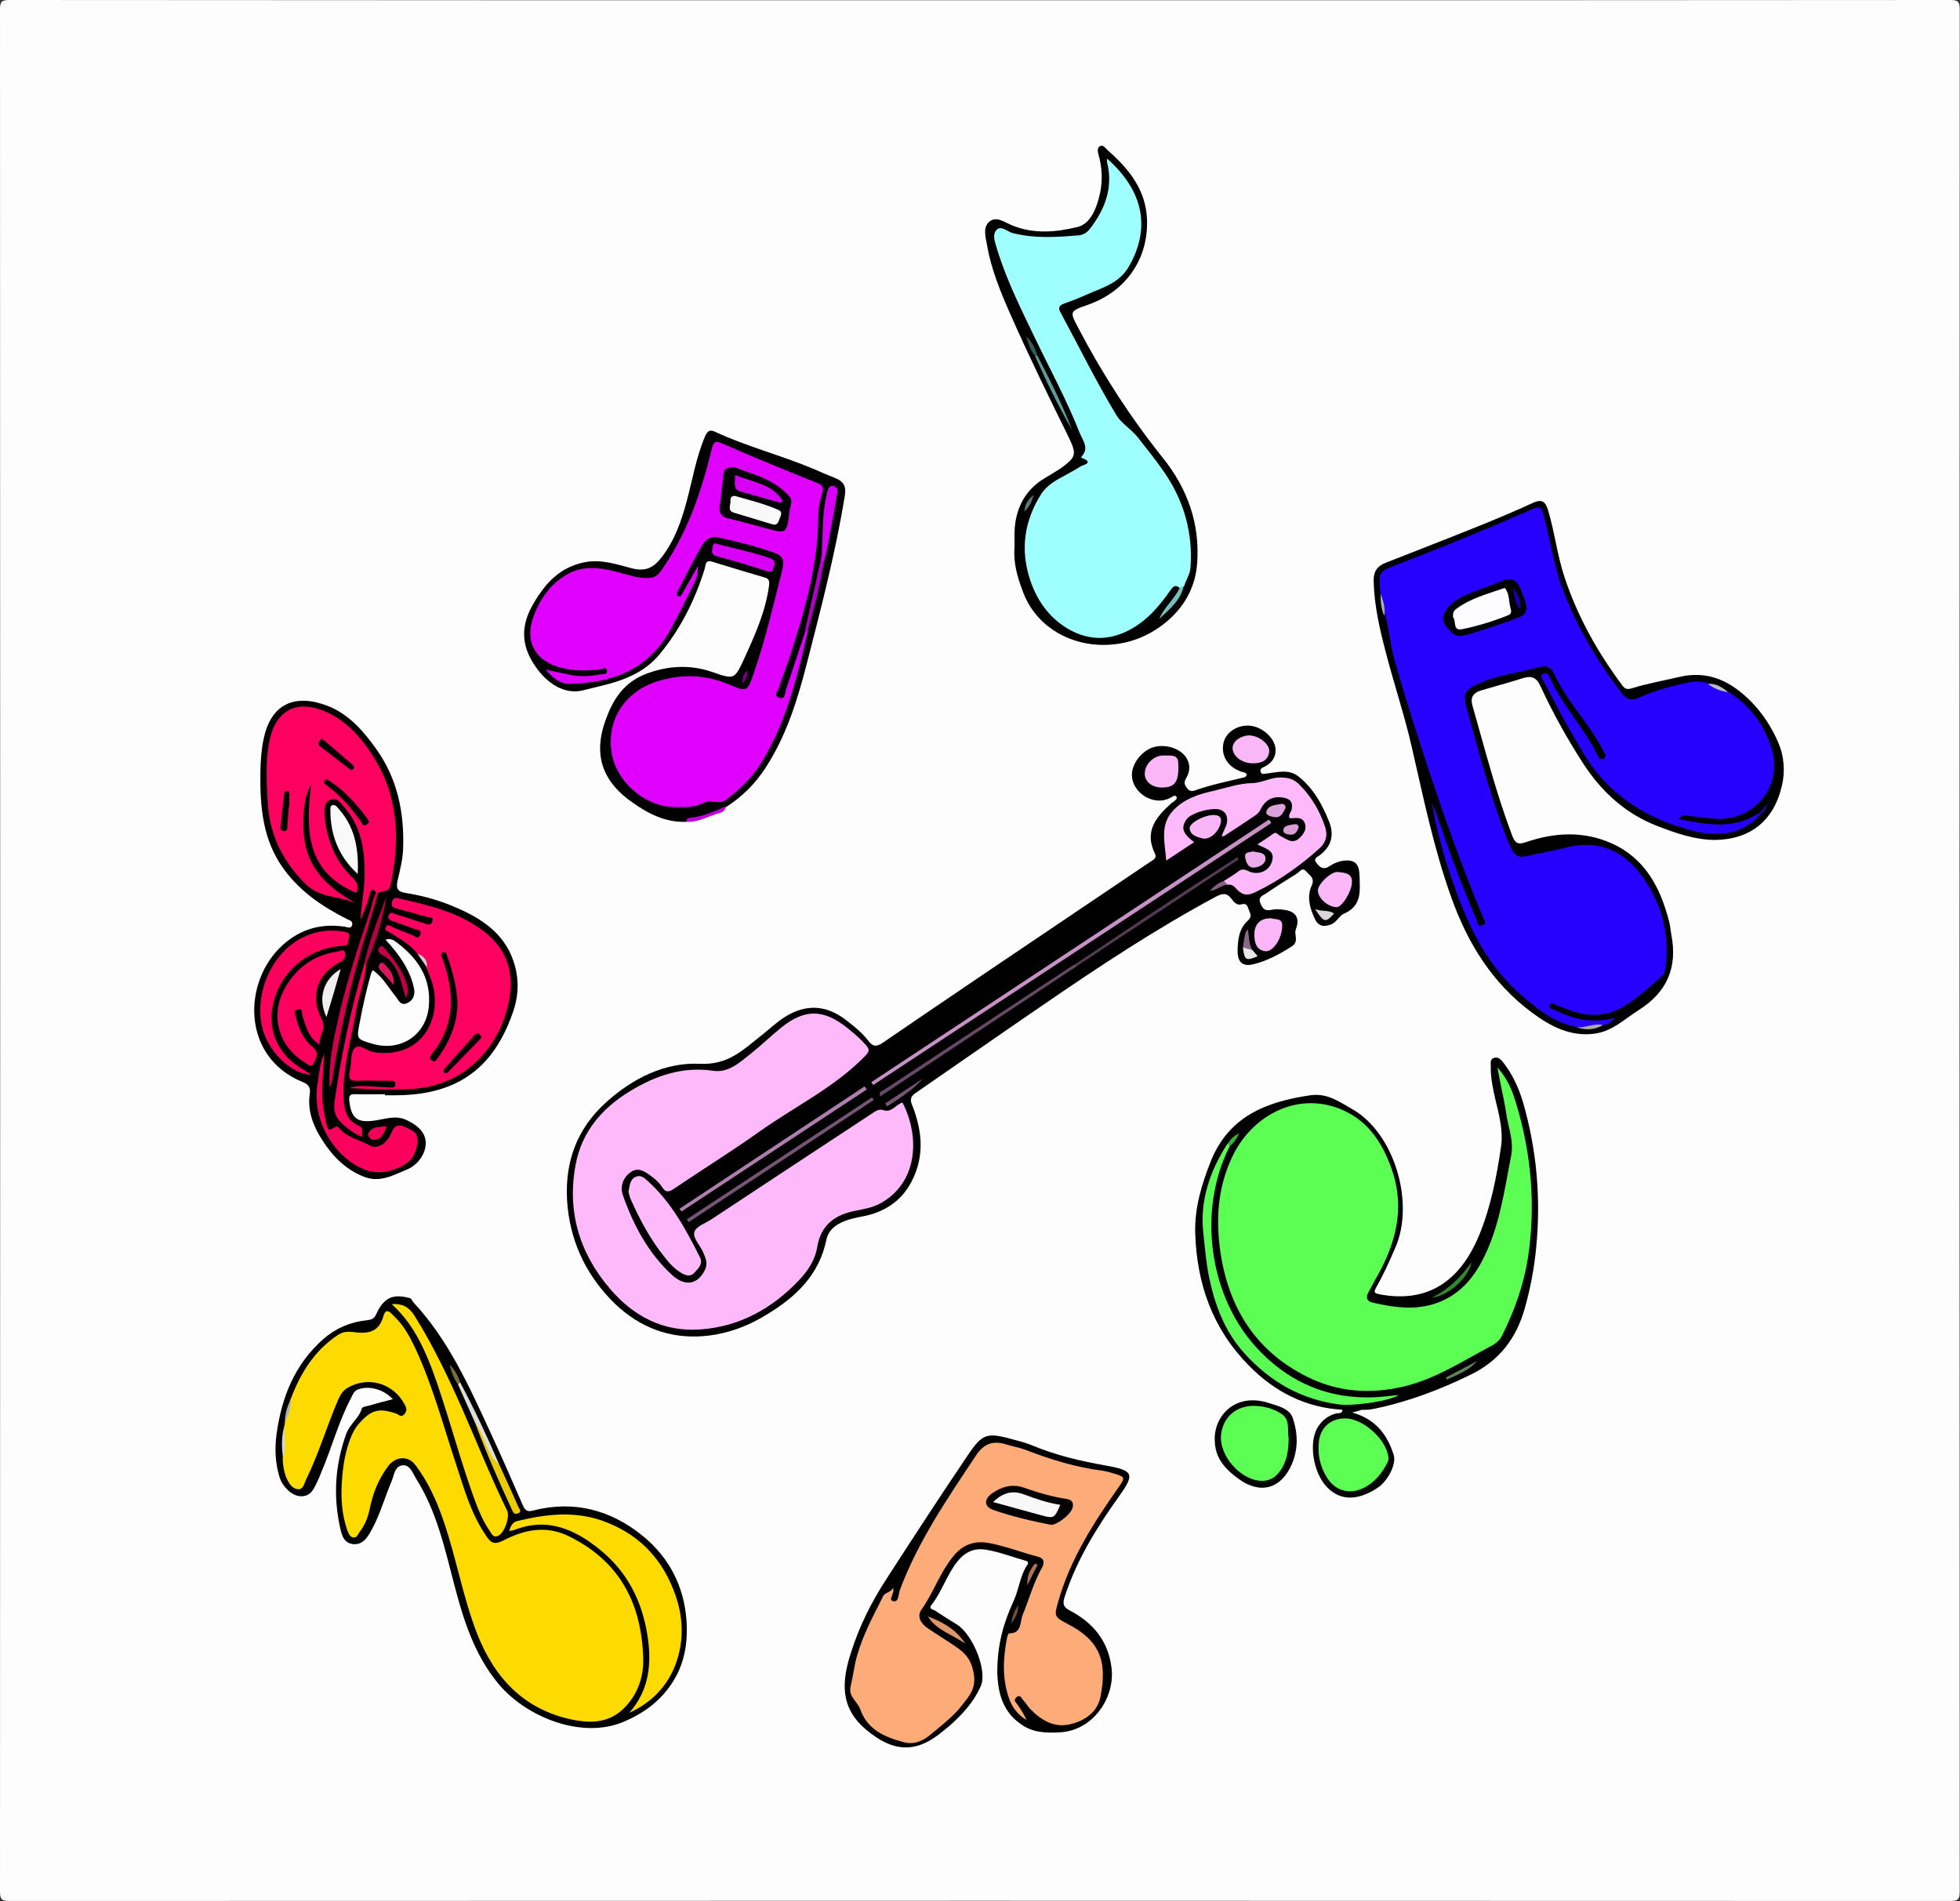 <?xml version="1.0" encoding="utf-8"?>
<!-- Generator: Adobe Illustrator 18.0.0, SVG Export Plug-In . SVG Version: 6.00 Build 0)  -->
<!DOCTYPE svg PUBLIC "-//W3C//DTD SVG 1.1//EN" "http://www.w3.org/Graphics/SVG/1.1/DTD/svg11.dtd">
<svg version="1.1" id="Layer_1" xmlns="http://www.w3.org/2000/svg" xmlns:xlink="http://www.w3.org/1999/xlink" x="0px" y="0px"
	 viewBox="0 0 703 682" enable-background="new 0 0 703 682" xml:space="preserve">
<rect x="0" y="0" width="703" height="682" fill="#333333" stroke="none"/>
<g>
	<path fill="#FDFDFD" d="M351.5,0.1c116,0,232,0,348-0.1c2.8,0,3.4,0.6,3.4,3.4c-0.1,225-0.1,450.1,0,675.1c0,2.8-0.6,3.4-3.4,3.4
		c-232-0.1-464.1-0.1-696.1,0c-2.8,0-3.4-0.6-3.4-3.4c0.1-225,0.1-450.1,0-675.1C0,0.6,0.6,0,3.4,0C119.5,0.1,235.5,0.1,351.5,0.1z"
		/>
	<path d="M487.7,316.9c0.2,4.4-0.4,8.6-5.6,10.8c-1.7,0.7-2.6,3-4.5,3.8c-2.5,1.1-4.6,0.9-5.9-1.7c-1.9-3.9-3.1-8.1-1.2-12.2
		c1.2-2.7-0.8-3.6-2-5c-1.4-1.7-2.4,0.2-3.4,0.8c-3.7,2.3-7.4,4.6-11,7.1c-1.2,0.8-3,1.2-2,3.6c0.8,2,1.7,2.7,3.8,2.3
		c1.3-0.3,2.7-0.3,4.1-0.1c4.6,0.4,6.4,2.8,4.8,7c-0.8,2,1.3,4.4-1.5,6.2c-4.4,2.8-8.8,5.2-13.8,6.4c-3.7,0.9-5.5-0.7-5.6-4.4
		c0-4.1,0.4-8.3,3.7-11.3c1.4-1.3,1-2.3,0.4-3.6c-0.5-1.2-0.6-2.8-2.7-2.2c-1.7,0.5-2.8-0.9-3.7-2.1c-1.7-2.2-3.2-1.8-5.4-0.7
		c-21.6,11.6-42,25.1-62.1,38.9c-15.2,10.4-30.4,21-45.6,31.5c-1.9,1.3-2.2,2.4-1.3,4.5c3.2,8.2,4.4,16.6,0.8,25.1
		c-3.2,7.7-8.9,12.4-17,14.4c-2.2,0.5-4.4,0.8-6.6,1.5c-3.7,1.2-7.1,3.1-8,7.2c-2.6,12.7-11,20.6-21.5,26.9
		c-7.6,4.7-15.9,7.5-24.7,7.8c-12.2,0.4-22.6-4.4-31.1-13.2c-9.5-9.9-14.8-21.8-15.7-35.5c-0.8-13.8,3.4-25.7,13.9-35.2
		c9.6-8.7,21.2-14.5,33.7-13.9c10.2,0.5,15.5-5,22-10.1c2.8-2.2,5.5-4.8,8.5-6.7c7.5-4.7,14.7-4.4,21.8,1c3,2.3,5.9,4.6,8.2,7.6
		c1.6,2.1,2.9,2.2,5.2,0.6c24.1-16.5,48.3-32.8,72.5-49.1c7.8-5.2,15.5-10.5,23.3-15.7c1.2-0.8,2.6-1.4,1.7-3.1
		c-3.9-8,0.6-13.2,6.1-18.1c0.4-0.3,0.9-0.5,1.2-0.9c0.3-0.3,0.8-0.7,0.5-1.2c-0.4-0.7-0.9-0.5-1.5-0.1c-2.5,1.5-5.2,1.8-7.9,0.8
		c-4-1.4-6.8-5.2-6.6-9c0.2-4.2,4-8.7,8.2-9.7c4.4-1,9.2,0.7,11.3,3.9c1.6,2.5,1.3,5.1-0.1,7.4c-0.9,1.5-0.5,2.4,0.4,3.6
		c0.9,1.1,1.8,1.1,2.9,0.7c5.4-1.9,11-3.1,16.6-4.4c0.8-0.2,1.7-0.3,1.8-1.1c0.1-0.9-0.9-0.9-1.6-1.1c-5-1.6-7.6-5.7-6.7-10.2
		c0.7-3.9,4.9-6.7,9.3-6.4c4.5,0.3,9.1,4.3,9.4,8.3c0.2,3.1-1.4,5.2-4.1,6.5c-0.9,0.4-1.6,0.8-1.2,1.9c0.4,1,1.3,0.5,1.9,0.5
		c3.9-0.4,8-1.8,11.6,1c5.3,4.2,8.5,9.9,11,16.2c1.9,4.8,0.9,8.7-3.1,11.9c-0.8,0.7-2.9,1.2-1.3,3.1c1.2,1.5,2.4,2.4,4.4,1.1
		c1.4-0.9,2.9-1.7,4.8-2c4.2-0.6,6,0.8,6.1,5.1C487.7,314.8,487.7,315.7,487.7,316.9z"/>
	<path d="M138.1,392.5c-3.5,0-7,0.1-10.5,0c-1.9-0.1-2.6,0.3-2.3,2.5c0.7,6.1,2.8,7.8,8.8,7c4-0.5,7.8-2.2,12-0.1
		c4.1,2,6.6,4.6,6.6,8.2c0,3.8-2.9,7.8-6.5,9.3c-5,2.1-9.9,5-15.7,2.7c-7.1-2.8-11.9-8.1-15.7-14.4c-2.8-4.7-4.5-9.7-3.7-15.3
		c0.3-2.1-0.2-3.3-2.4-4.2c-22.2-8.9-21.8-36.2-7.2-49.3c6.4-5.7,13.7-7.7,22-6.5c1,0.1,2.4,1,2.8-0.6c0.4-1.6-1.2-1.7-2-2.2
		c-8.7-4.4-16.5-9.7-22.4-17.7c-7.8-10.6-8.7-22.8-8.5-35.3c0.1-3.7,0.3-7.5,1.1-11.2c2.6-13.3,11.6-16.6,23-12.2
		c7.7,3,13,9.2,17.6,15.7c7.5,10.6,9.9,22.6,9.5,35.3c-0.1,3.9-1.1,7.8-2,11.7c-0.6,2.7-0.1,3.9,2.8,4.4c6.3,1,12.4,2.7,18.3,5.3
		c9,3.9,17,9.1,20.4,19c2.2,6.3,2,12.6-0.2,18.7c-8,23.2-23.8,29.7-42.9,29.6c-1,0-2,0-3,0C138.1,392.8,138.1,392.7,138.1,392.5z"/>
	<path fill="#000001" d="M614.9,301.3c-7.1-0.1-13.7-2.4-20.2-4.9c-11.6-4.4-20.3-12.4-26.9-22.6c-5.7-8.8-10.8-18-15.2-27.5
		c-1.5-3.4-3.3-4-6.5-3c-5,1.6-10,2.9-15,4.4c-2.6,0.8-3.8,2.4-3,5.3c4.5,15.7,8.5,31.5,14.3,46.8c1,2.6,2,3.3,4.9,2.3
		c10.2-3.5,20.6-4.1,30.7,0.4c12.1,5.4,17.6,16,20.7,28.2c0.4,1.6,0.5,3.2,0.8,4.8c2.2,11.6-1.6,20.4-11.7,26.8
		c-5.1,3.2-9.5,7.7-16,8.5c-8.5,1.1-15.6-2.6-22.1-7.4c-14.4-10.6-23.3-25-29.2-41.6c-6.3-17.6-10-35.9-14.2-54.1
		c-2.6-11.3-6.3-22.3-9.2-33.5c-2.2-8.4-4.2-16.9-4.4-25.7c-0.1-3.7,1.4-5.5,4.5-6.7c10.9-4.3,21.8-8.5,32.7-12.9
		c6.7-2.7,13.4-5.5,19.9-8.5c3.4-1.6,4.6-0.3,5.5,2.8c2.4,8,3.3,16.4,6,24.3c4.7,14,11.8,26.6,20.6,38.4c1,1.3,1.8,1.5,3.4,1
		c5.5-1.7,11.1-2.7,16.7-4c10.6-2.6,18.7,1.4,25.9,8.6c4.4,4.4,7.8,9.8,10.1,15.3c1.8,4.3,2.4,9.9,1.1,15.1
		C636.2,294.5,627.7,301.2,614.9,301.3z"/>
	<path fill="#010000" d="M140.9,501.9c-3.5-3.7-8.6-4.9-12.5-3.5c-1.5,0.6-1.9,1.9-2.5,3.1c-4.5,8.5-6.9,17.9-10.7,26.7
		c-0.4,1-0.8,2.1-1.3,3.1c-1.3,2.7-2.4,5.7-6.3,5.4c-2.9-0.2-6.2-3.3-7.3-6.7c-1.6-5.1-1.8-10.3-1.1-15.6c1.8-13.2,6.5-25,16.8-34.1
		c4.5-3.9,9.7-6.1,15.5-6.7c1.6-0.2,2.6-0.4,3.4-2.1c2.7-6,6-7.5,11.9-5.9c0.9,0.2,1,1,1.5,1.6c12.6,13.5,19.9,30,27.5,46.4
		c4,8.7,7.9,17.5,11.7,26.3c0.9,2.1,1.8,2.5,3.9,1.9c14.6-3.7,27.8-0.1,39.2,9.2c9.3,7.6,14.7,17.9,15.6,30c0.6,8.2-0.6,16-5.4,23.1
		c-4.4,6.5-10.2,10.6-17.3,13.6c-15.2,6.3-35.1-2-44.8-13.8c-8.6-10.4-12.5-22.9-15.8-35.6c-3.4-13-6.3-26.2-13.6-37.8
		c-1.2-1.9-2.1-4.9-4.6-4.9c-3.2,0.1-3.3,3.6-4.3,5.9c-2.4,5.6-4,11.5-6.9,16.9c-1.5,2.7-3.1,5.8-6.8,5.5c-3.8-0.4-4.3-4-4.9-6.8
		c-2.3-11.1-1.5-22,2.4-32.8c1.3-3.5,4.6-5.6,5.6-9.1c0.2-0.6,1.9-0.8,3-1.1C135.4,503.3,137.9,502.7,140.9,501.9z"/>
	<path d="M246.2,294.8c-7.4,0.3-13.5-2.8-19.3-6.9c-11.9-8.3-14.4-18.6-8.8-31.9c2.8-6.9,6.9-11.7,13.7-14.3
		c7.7-2.9,15.6-3.4,23.5-0.7c8.1,2.8,8.1,2.9,11.7-4.9c3.8-8.3,7.5-16.6,8.8-25.7c0.2-1.7,0.3-2.8-1.7-3.3
		c-6.2-1.8-12.4-3.7-18.6-5.6c-2.7-0.8-2.3,1.2-2.8,2.7c-3.5,11.3-8.8,21.7-16.3,30.7c-5.5,6.6-13.3,9.4-21.5,11.3
		c-2,0.5-4.1,1-6.1,1.5c-6.3,1.4-12.4-2.3-16.8-8.7c-5.3-7.7-5.2-14.8-0.6-22.6c4.3-7.3,9.4-12.9,18.2-14.7c6-1.2,11.4,0.7,16.8,2.1
		c5.2,1.4,8.1-0.2,11-4c4.6-6,7-12.9,8.9-20c2.1-7.8,3.4-15.8,6.6-23.3c0.7-1.7,1.6-2.5,3.4-1.7c11.3,5.3,23.5,8.4,35,13.2
		c2.8,1.2,5.5,2.4,8.3,3.5c3,1.2,4,3,3.4,6.4c-3.3,20.3-8.5,40.2-13.6,60.1c-3.4,13.2-7.4,26.1-15,37.7c-3.7,5.6-8.3,10.2-14,13.8
		c-3.5,3-7.8,3.6-12,4.7C247.5,294.3,246.7,294.3,246.2,294.8z"/>
	<path d="M481.5,505.7c-13.3-0.8-24.3-6.4-33.6-15.9c-13-13.2-18.6-29.2-19.2-47.3c-0.3-9.1,2.3-17.7,5.6-26
		c6.5-16.1,19.9-21.3,35.6-23.6c6.2-0.9,10.4,2.3,15,4.9c15.2,8.5,22.7,33.7,15.5,49.9c-2.1,4.8-4.2,9.6-6.8,14.1
		c-1,1.8-0.7,2.1,1.3,2.5c16.5,3.1,28.4-4,35.5-20.9c4.3-10.3,6.4-21.2,8-32.2c0.8-5.6-0.7-11.2-2-16.6c-0.9-4-1.8-8-1.7-12.2
		c0-1.1-0.3-2.4,1.1-2.9c1.4-0.5,2.4,0.4,3.2,1.4c3.5,4.4,5.7,9.3,7.3,14.6c4.9,17,6.4,34.3,4.7,51.9c-0.7,7.5-2.1,14.8-4.1,21.9
		c-3,10.7-9.1,18.8-19.4,23.8c-11,5.4-22.4,9.7-34.4,12.2c-1.5,0.3-2.9,0.5-4.4,0.4C486.2,505.5,483.8,507.6,481.5,505.7z"/>
	<path d="M363.9,195.9c0-3.2-0.2-6.4,0.5-9.7c1.3-6.4,4.6-11.2,10.2-14.6c1.9-1.2,3.9-2.3,5.7-3.5c5.7-4.1,6-5,3-11.3
		c-7.1-14.4-14.2-28.9-20.7-43.6c-3.6-8.2-7.1-16.5-8.6-25.4c-0.5-2.9-1.6-6.4,1-8.4c2.4-1.9,5.3,0.3,7.7,1.3
		c7.9,3.4,16.2,2.6,23.9,0.7c4.7-1.2,6.9-7.1,8-12.3c0.9-4.5,0.7-8.9-0.5-13.3c-0.3-1.1-0.8-2.7,0.5-3.4c1.1-0.6,1.9,0.8,2.7,1.5
		c7.5,6.6,13.6,14,14.1,24.6c0.6,14.3-7.5,26-21.1,30.8c-6.9,2.4-6.7,2.4-3.3,8.8c8.6,16.4,18.6,31.8,30.2,46.3
		c8.7,10.9,13.2,23.4,12.2,37.5c-0.6,8.9-4.8,16.2-11.7,21.7c-6.8,5.4-14.8,8.1-23.7,7.7c-11.9-0.6-23.1-7.5-27.3-19.6
		C364.7,206.5,363.4,201.3,363.9,195.9z"/>
	<path fill="#010000" d="M357.7,599.9c0-10.4,2.4-18,5.8-25.5c2-4.2,2.3-9.1,5-13.1c0.6-0.9,0-1.3-0.8-1.5c-4.7-1.3-9.2-3.1-14-3.9
		c-4.3-0.7-7.5,0.8-10.2,4.1c-3.9,4.8-5.6,10.9-9.4,15.7c-1.1,1.4,0.4,1.6,1.2,2c2.6,1.7,5.2,3.4,7.9,5c5.8,3.7,11,16.6,8.6,22.1
		c-2.4,5.5-6.3,9.8-10.7,13.8c-0.9,0.8-1.9,1.6-2.9,2.4c-9.6,8.1-17.9,7.6-27.6-0.6c-9.4-7.9-8.7-17.3-5.4-27.5
		c3-9.6,7.5-18.5,13-26.9c9.5-14.7,19-29.3,28.8-43.8c5.4-8.1,7-8.4,16.2-5.9c2.3,0.6,4.6,1.2,6.8,2.1c8.6,3.6,17.5,5.7,26.6,7.3
		c10,1.8,10.5,3,4.8,11c-8,11.2-15.2,22.8-19.5,36c-0.8,2.4-0.7,3.7,1.8,5c8.4,4.4,13.9,11,15,20.8c1.2,10.6-6.7,22.2-18.4,22.9
		c-5.5,0.3-10.2,0.1-14.5-3.2C358.9,613.3,357.9,605.7,357.7,599.9z"/>
	<path fill="#040603" d="M481.5,505.7c2.4,0,4.8,0,7.2,0c-1.2,0.3-2.3,0.6-3.7,1c8.1,2.2,12.6,7.7,14.9,15.3c1,3.3-2.2,9.5-6.1,11.9
		c-7,4.5-13.1,4.4-17.7-0.3c-5.2-5.2-6.9-16.5-3.3-21.9c1.6-2.4,3.7-4,6.5-4.7C480.1,506.8,481.4,507.3,481.5,505.7z"/>
	<path fill="#020402" d="M435.7,516.5c-0.3-8.4,7.2-17.2,19.5-13.2c3.3,1.1,7.3,1.9,8.5,5.4c1.8,5.3,2,10.9-0.3,16.4
		c-3.8,8.9-11.2,11.1-19,5.5C439.5,527.1,435.7,523,435.7,516.5z"/>
	<path fill="#C300DE" d="M246.2,294.8c-0.1-1.2,0.7-1.4,1.6-1.5c4.5-0.4,8.4-2.3,12.4-4c0.1,1.2-0.9,2-1.6,2.2
		C254.4,292.5,250.7,295.1,246.2,294.8z"/>
	<path fill="#FEB9FB" d="M323.7,395.5c6.4,12.4,5.5,29-8.2,36.3c-2.7,1.4-5.6,1.9-8.6,2.5c-7.4,1.4-12.5,5.1-13.8,13.1
		c-0.7,4.5-3.3,8.4-6.4,11.7c-9.7,10.3-21.5,16.8-35.6,17.8c-13.2,0.9-23.9-4.7-32.4-14.7c-11-12.9-15.4-27.9-12.2-44.6
		c2.2-11.6,9.4-20.1,19.5-26.2c9.2-5.6,18.8-8.9,29.8-7.3c5.4,0.8,9.3-2.8,13.2-5.9c3.8-3,7.3-6.4,11.1-9.5
		c8.4-6.8,15.1-6.8,23.5-0.2c2.4,1.9,4.8,3.9,6.9,6.3c1.4,1.6,1.5,2.2-0.2,4c-10.9,11.2-25,18-37.6,26.9
		c-10.1,7.2-20.6,13.7-30.8,20.6c-1.9,1.3-3.1,1.7-4.5-0.6c-0.9-1.4-2.3-2.7-3.7-3.7c-2.2-1.6-4.6-3.5-7.4-1.6
		c-2.8,1.9-4,5.2-2.9,8.3c3.8,10.8,9.1,20.8,17.7,28.7c4.7,4.3,9.3,3.3,11.8-2c1.1-2.4,0.1-4.3-0.8-6.4c-1.1-2.5-3.8-5-3-7.2
		c0.7-2,4-3,6.2-4.5c19.1-12.6,38.3-25.3,57.5-37.9c1.3-0.8,2.4-1.8,4.3-1.1C319.9,399.1,321.4,396.1,323.7,395.5z"/>
	<path fill="#FDB9FA" d="M439,316c1.7-1.1,3.4-2.1,5-3.3c1.2-1,2.1-1,3.6-0.3c3.5,1.8,7.5,0.2,8.6-3.3c1.3-4-2.1-4.6-5.2-6.2
		c2.1-1.4,3.9-2.5,5.6-3.8c1.2-0.9,1.7,0.3,2.5,0.7c2.2,1,4.4,3.3,7,0.8c1.5-1.4,2.7-3.2,1.9-5.3c-1-2.6-3.5-1.7-5.5-1.8
		c-0.5-1.4,0.6-2.1,0.8-3.2c0.4-2.2-0.2-3.6-2.6-4.1c-3.9-0.8-6.8,0.5-8.6,4.2c-0.7,1.5-2,2.2-3.2,3c-3.2,2.2-6.5,4.3-9.7,6.4
		c-0.2,0.1-0.5,0.1-1,0.3c0.4-1.9,1.7-3.4,1.9-5.2c0.2-2-0.3-3.5-2.1-4.3c-2.6-1.3-10.8,0.9-12.4,3.3c-2.1,3-1.5,5,2.7,8.2
		c-3.3,2.2-6.4,4.2-10,6.6c-0.5-6.7-2.5-13.1,2.9-18.4c3.8-3.8,8.7-5.4,13.6-6.5c4.8-1.1,9.4-2.8,14.5-2.9c3.4-0.1,6.5-2.1,10.1-2
		c2.7,0,4.8,0.6,6.7,2.6c4.3,4.3,7.3,9.4,9.2,15.2c0.9,2.9,0.4,5.3-1.9,7.5c-7,6.3-14.5,11.7-23.1,15.8c-2.6,1.3-4.5,1.3-6.6-0.9
		c-0.8-0.9-1.8-2.1-3.4-1.7C440.1,316.7,438.6,317.3,439,316z"/>
	<path fill="#FDB9FA" d="M225.4,427.5c0.5-2,0.4-4.3,2.5-5.3c2-1,3.4,0.5,4.6,1.6c8.4,7.6,13.6,17.4,18.6,27.3
		c1.1,2.3-0.7,4-2.1,5.5c-1.3,1.4-3,1-4.5,0.1c-2.4-1.4-4.3-3.4-6-5.6c-5.2-6.4-9.1-13.7-12.4-21.2
		C225.8,429.1,225.6,428.2,225.4,427.5z"/>
	<path fill="#C791C5" d="M456,295.2c-47.6,31.3-95.2,62.7-142.8,94c-0.2-0.3-0.5-0.7-0.7-1c47.5-31.4,95.1-62.8,142.6-94.2
		C455.5,294.4,455.8,294.8,456,295.2z"/>
	<path fill="#FAB6F7" d="M417.1,282.5c-3.7,0.1-6.4-1.9-6.5-4.8c-0.1-3.5,3.2-6.9,7.1-6.7c1.9,0.1,4.8-0.5,4.9,2.5
		C423,280.3,421.5,282.4,417.1,282.5z"/>
	<path fill="#FBB7F8" d="M472.7,319.3c0.1-2.3,4.9-6.9,7.3-6.5c2.2,0.3,5.1,0.3,4.9,3.8c-0.2,3.5-3.7,9-5.6,8.8
		C476.1,325.3,472.6,322,472.7,319.3z"/>
	<path fill="#AF7EAC" d="M310.9,390.8c-22.2,14.6-44.3,29.2-66.5,43.8c-0.2-0.3-0.4-0.7-0.7-1c22.1-14.6,44.3-29.3,66.4-43.9
		C310.4,390.1,310.7,390.5,310.9,390.8z"/>
	<path fill="#FAB7F7" d="M449.2,273.8c-3.7,0-7.2-2.6-7.1-5.6c0.1-2.4,3-4.4,6.1-4.4c3.4,0.1,7.5,3.3,7,6
		C454.8,272.7,452.6,273.9,449.2,273.8z"/>
	<path fill="#684A66" d="M386.3,346.5c-23.5,15.6-47,31.1-70.6,46.8c-0.6-1.9,0.7-1.9,1.3-2.3c22.5-14.9,45.1-29.7,67.7-44.6
		c0.3-0.2,0.7-0.3,1-0.5C386.4,345.4,386.4,345.9,386.3,346.5z"/>
	<path fill="#765474" d="M313.4,394.6c-22.1,14.6-44.3,29.2-66.4,43.8c-0.2-0.3-0.4-0.7-0.7-1c22.2-14.6,44.3-29.2,66.5-43.8
		C313,394,313.2,394.3,313.4,394.6z"/>
	<path fill="#FAB6F7" d="M455.9,329.4c1.4,0.5,4.1-0.2,4,2.7c-0.1,4.8-3.4,9.5-6.2,9.1c-3.2-0.5-3.8-3.2-3.8-6
		C449.9,331.5,452.1,329.3,455.9,329.4z"/>
	<path fill="#543B53" d="M386.3,346.5c-0.2-0.2-0.5-0.4-0.7-0.6c12.7-8.5,25.4-17,38.2-25.4c6.6-4.4,13.3-8.6,20-13
		c0.8,1.1-0.2,1.2-0.5,1.4C424.3,321.4,405.3,333.9,386.3,346.5z"/>
	<path fill="#F9B6F6" d="M431.5,300.8c-1.9-0.6-4.5-0.9-4.8-3.6c-0.3-2.1,6.1-5.3,9.3-4.8c1.5,0.2,2.1,0.9,1.9,2.5
		C437.3,298.2,434.2,301.2,431.5,300.8z"/>
	<path fill="#EDADEA" d="M449.4,305.4c1.8,0.5,4.4,0.2,4.5,2.5c0.1,1.9-2,3.1-3.9,3.3c-2.4,0.3-3.1-2-3.4-3.7
		C446.3,305.5,448.2,305.8,449.4,305.4z"/>
	<path fill="#DDA1DA" d="M461.1,289.8c-0.9,1.8-1.7,3.7-4.1,3.3c-1.1-0.2-3.1-0.6-2.8-1.9c0.6-2.4,3.2-2.4,5.2-2.8
		C460.5,288.2,461.1,288.8,461.1,289.8z"/>
	<path fill="#745373" d="M317.5,395.8c4.5-3,9-5.9,13.5-8.9c-3.6,4.2-8.3,7-12.8,10C318,396.6,317.7,396.2,317.5,395.8z"/>
	<path fill="#D99ED6" d="M465.8,296.8c-0.5,1.3-1.1,2.6-2.7,2.6c-1.2,0-3-0.3-2.8-1.7c0.2-1.6,2.2-1.7,3.6-2
		C464.7,295.6,465.7,295.5,465.8,296.8z"/>
	<path fill="#D9D4D9" d="M471.7,326.1c2.6,1,4.9,0.2,6.8,1.6C475.4,331.1,474.9,331,471.7,326.1z"/>
	<path fill="#EAE7EA" d="M449.2,340.8c0.6,0.7,1.2,1.4,1.9,2.2c-4.2,1.8-4.7,1.5-5.3-3.1C447.3,338.9,448.2,339.8,449.2,340.8z"/>
	<path fill="#8B6889" d="M449.2,340.8c-1.1-0.3-2.3-0.6-3.4-0.9c0.3-1.8,0.5-3.6,0.9-5.3c0.1-0.3,0.4-0.6,0.9-1.3
		C448,336.1,447.9,338.6,449.2,340.8z"/>
	<path fill="#866084" d="M439,316c0.4,0.5,0.9,0.9,1.3,1.4c-2.3,0-3.9,2.1-6.4,2.1C435.4,318,436.9,316.7,439,316z"/>
	<path fill="#FE005F" d="M134.9,320.3c-0.9-1.6-1.6-1.8-2.2,0.3c-0.9,3.2-2.1,6.3-3.4,9.5c0.3-5.6,1.5-11.2,1.5-16.8
		c0-8.7-1.3-16.9-7.3-23.7c-1.3-1.5-2.6-3.6-4.8-2.8c-2.4,0.8-2.4,3.3-2.3,5.4c0.7,8.7,3.7,16.6,10.1,22.7c1.8,1.7,2.1,3.1,1.3,5.4
		c-18.1-7.6-18.2-22.7-16.2-38.9c-3.3,5.2-3.7,17.8-1.2,24.8c3,8.5,9.7,13.4,17.1,17.8c-5.9-2.7-12.8-1.8-17.9-6.9
		c-8.4-8.3-13.1-18.1-13.6-29.9c-0.4-7.2-0.8-14.5,0.7-21.7c2.3-10.9,9.9-14.7,20.2-10.2c7.2,3.2,12.3,8.9,16.5,15.3
		c9.5,14.5,10.2,30.3,6.7,46.8c-0.6,3-3,2-4.5,2.9C135.5,320.6,135.2,320.6,134.9,320.3z"/>
	<path fill="#FE005F" d="M149.7,342.1c-2.5-3.3-6.1-5.2-9.5-7.4c-0.9-0.6-2.6-0.8-1.8-2.2c0.8-1.5,2,0,2.9,0.3
		c2.2,0.8,4.4,1.8,6.6,2.6c0.9,0.3,2.1,1.7,2.8,0c0.8-1.9-1.2-1.8-2.2-2.2c-2.4-1-4.9-1.8-7.4-2.7c-1-0.4-2.4-0.7-1.6-2.3
		c0.7-1.5,1.8-0.4,2.6-0.2c3.5,1,6.9,2.2,10.3,3.3c1.2,0.4,2.3,0.7,2.7-0.9c0.4-1.7-1.2-1.3-2-1.5c-3.7-1.1-7.4-2.1-11.2-3.1
		c-1.2-0.3-1.7-1-1.3-2.2c0.3-1.1,0.8-1.7,2.1-1.4c11,2.5,21.9,4.9,31.1,12.1c8.4,6.5,10.7,15.1,8.7,25c-2.8,14.4-14.2,30.6-36,31.4
		c-7,0.3-14,0-21.1-0.4c3-1.2,6.2-0.6,9.3-0.5c1.7,0.1,3.5,0.2,5.2,0.3c0.9,0,1.8,0.2,1.9-1.1c0-1.3-0.9-1.3-1.8-1.3
		c-4,0-8-0.2-12,0c-2.5,0.1-3.1-0.9-2.6-3.1c0.1-0.4,0.1-0.7,0.2-1.1c0.5-2.6,0.1-5.9,1.6-7.5c1.7-1.8,4.4,1,6.7,1.4
		c18.3,2.8,25.1-13.4,20.9-25.5c-0.6-1.6-1.2-3.3-1.9-4.9C152.4,345,151.4,343.3,149.7,342.1z"/>
	<path fill="#FDFDFD" d="M138.3,337.1c1.2-0.5,2.2-0.2,3.2,0.4c8.1,5.8,13.3,13.1,12.3,23.6c-1,10.3-10.2,16.3-20.3,13.3
		c-5.7-1.7-5.6-1.7-4.5-7.5c1.1-5.9,2.4-11.7,4-17.4c0.1-0.5,0.4-0.9,0.7-1.5c3.6,2.5,5.6,6.2,8.1,9.3c1.1,1.3,1.8,3.7,4.3,2.5
		c2.4-1.1,2.9-3.4,2.3-5.7C146.9,347.5,142.9,342.1,138.3,337.1z"/>
	<path fill="#FD005E" d="M114.6,374.8c-4.3-3-5-7-6.2-10.8c-0.2-0.8,0.3-2.3-1.5-1.9c-1.9,0.4-1,1.7-0.8,2.6c1,4.2,2.6,8.1,6.1,10.9
		c2.5,2,1.1,4.3,0.2,6c-0.8,1.5-2.4-0.1-3.4-0.7c-8.9-5.6-12-16.1-7.3-25.5c4-7.9,10.6-12.8,19.5-14.1c0.8-0.1,2.2-1.1,2.5,0.3
		c0.3,1.2,0,2.7-1.5,3.4c-8.5,4.3-11.2,12.4-6.7,20.8C117.1,369.2,114.4,371.4,114.6,374.8z"/>
	<path fill="#FB005D" d="M116.3,378c-0.3,7-1.5,13.9-0.1,20.9c0.3,1.3,0.5,2.7,0.8,4c0.7,2.7,0.8,2.8,3.2,1.4c1-0.6,1.4,0.3,1.7,0.6
		c2.9,3.4,7.4,4,11,6.1c2.3,1.3,5.9-0.7,7.5-4.7c1.2-2.9,2.9-3.1,5.2-1.9c2.2,1.2,4.7,1.6,4.1,5.8c-0.7,4.6-2.8,6.9-6.5,8.6
		c-4.5,2-9.1,2.4-13.7,0.2c-11.1-5.4-17.8-18.7-15.5-30.9C114.5,384.7,114.8,381.2,116.3,378z"/>
	<path fill="#FC005E" d="M111.7,385.5c-7.2,0-16.2-8.7-17.9-18.1c-2.3-12.3,4.3-26.7,16-31.7c4.4-1.9,8.9-2.3,13.5-1.5
		c1.2,0.2,2.5,0.5,1.9,2c-0.5,1.1,0.5,3-2.3,3.1c-13.3,0.7-24,10.8-25.4,23.6c-1,8.6,3.6,16.8,11.9,21.1
		C110.1,384.6,110.9,385.1,111.7,385.5z"/>
	<path fill="#FB005D" d="M131.3,345.9c-0.1,5.7-2.6,10.8-3.5,16.3c-1.7,10.2-4.8,20.1-4.6,30.6c0.1,4.5,0.6,9,5.7,11.1
		c1.7,0.7,0.5,2.7,1.2,4c-3.2-1.3-5.8-3.2-8-5.5c-2-2-2.5-4.4-2.1-7.2c2.4-16.7,5.8-33.1,10.6-49.2
		C130.9,345.5,131.1,345.5,131.3,345.9z"/>
	<path fill="#F9F9F9" d="M128.3,313.5c-6.7-6.1-9.8-13.8-9.8-22.8c0-0.7-0.1-1.7,0.8-1.9c1.2-0.2,1.7,0.9,2.4,1.6
		C127.5,297,128.7,305,128.3,313.5z"/>
	<path fill="#D3004D" d="M134.9,320.3c0.3,0,0.5,0,0.8,0c-3.4,11.7-7.3,23.3-10.1,35.1c-2.5,10.5-4.8,21.1-6.4,31.9
		c-0.1,0.9-0.5,1.9-1,2.7c-0.3-6.9,0.8-13.7,2.2-20.4c3-14.4,7.5-28.4,12.2-42.3C133.4,325,133.5,322.5,134.9,320.3z"/>
	<path fill="#EFEFEF" d="M117.1,364.8c-3.2-6.6-1.2-13.5,5.1-17.2C120.5,353.6,118.9,359,117.1,364.8z"/>
	<path fill="#B60042" d="M131.3,345.9c-0.2,0-0.5,0-0.7,0c1.8-8.4,5-16.3,8-24.3C137.3,330,134.7,338.1,131.3,345.9z"/>
	<path fill="#C30047" d="M145.6,358c-0.7-2.4-1.2-3.8-1.5-5.1c-1.2-4.3-2.9-8.2-7.1-10.4c-1.2-0.7-1.8-1.7-0.9-2.7
		c1-1.1,1.7,0.3,2.3,0.9c3.1,3.6,5.8,7.4,7.4,11.9C146.3,354,146.7,355.4,145.6,358z"/>
	<path fill="#EE0058" d="M138.7,404c-0.9,2.7-1.9,4.8-4.7,4.9c-1.2,0-2.3-1.6-1.9-2.4C133.4,404,136,404.3,138.7,404z"/>
	<path fill="#D9165E" d="M141.2,353.3c-1.6-1.7-3.1-3.5-4.7-5.2c-0.7-0.7-0.9-1.5-0.3-2.3c0.9-1.2,1.6,0,2.1,0.5
		C140.2,348.1,141.5,350.3,141.2,353.3z"/>
	<path fill="#CFCFCF" d="M149.7,342.1c2.3,0.8,3.7,2.3,3.4,4.9C152,345.4,150.8,343.7,149.7,342.1z"/>
	<path fill="#2700FE" d="M495.2,213c-0.1-0.5-0.2-1-0.2-1.5c-0.5-6-0.4-6.5,5.1-8.6c16.8-6.4,33.4-13.2,49.8-20.4
		c2.8-1.2,3.1,0.3,3.7,2.2c2.4,8.8,3.6,17.8,6.8,26.4c5.1,13.7,12.5,26.1,21.3,37.6c1.7,2.2,3.5,2.7,6,1.6
		c5.7-2.6,11.7-4.2,17.9-5.5c2.3-0.5,4.7-0.4,7,0.3c2.5,0.8,4.9,1.8,7.2,3c7.9,4.9,13.1,12,15.7,20.7c4,13.4-6.4,25.8-20.3,24.9
		c-3.1-0.2-6.2-0.7-9.3-1c-1.1-0.1-2.4-0.9-3.8,1.1c10,2,19.6,3.9,28.8-2.1c0.2,0.2,0.3,0.4,0.3,0.6c0,0.2-0.1,0.3-0.2,0.3
		c-6.6,6.9-14.9,7.6-23.4,5.5c-16.8-4.2-30.7-12.8-39.8-28.1c-5-8.4-9.7-16.9-14.1-25.6c-0.4-0.8-1.8-2-0.1-2.7
		c1.4-0.7,1.9,0.6,2.4,1.7c4.6,9.9,12.3,17.9,17.1,27.7c0.4,0.9,0.8,1.5,2,1c1.5-0.8,0.5-1.7,0.1-2.5c-2.5-5-5.9-9.6-9.2-14.1
		c-3.2-4.3-6.2-8.8-8.5-13.6c-1.1-2.4-2.6-3.4-5.5-2.6c-7,2-14.5,2.7-21.2,5.7c-5.4,2.4-6.2,3.6-4.7,9.2
		c4.3,15.6,8.4,31.3,14.3,46.5c0.5,1.3,1.2,2.5,1.7,3.7c1.1,2.4,2.6,3.4,5.4,2.7c4.6-1.1,9.3-1.8,13.9-3
		c12.2-3.2,21.5,1.2,28.3,11.2c6.5,9.5,9.1,20.1,7.7,31.6c-0.2,1.3-0.4,2.4-1.4,3.3c-4.5,4-8.9,8.1-14.1,11.1
		c-5,2.9-10.4,3.4-15.9,2c-2.6-0.7-5.2-1.8-7.7-2.7c-0.9-0.3-2-1.4-2.5-0.1c-0.5,1.3,1.1,1.4,1.9,1.8c6.6,3.3,13.6,5,21.5,2.8
		c-1.3,1.6-2.4,2.3-3.9,2.5c-3.2,0.4-6.3,1.6-9.6,0.8c-8.5-1.5-14.8-6.8-21-12.3c-12.7-11.3-19.1-26.4-24.4-42
		c-2.9-8.5-5.2-17.2-6.7-26.2c0.4,1.1,0.9,2.2,1.3,3.3c4.5,13,9.1,25.9,14.6,38.5c0.4,1,0.3,3,2.2,2.2c1.9-0.8,0.5-2.1,0.1-3.1
		c-9.1-21.8-16.7-44.1-23.9-66.6c-2.9-9.2-5.9-18.5-8.3-27.8c-1.1-4.5-1.5-9.2-2.7-13.7C496.2,218.3,495.5,215.7,495.2,213z"/>
	<path fill="#A9A9A9" d="M565.4,368.5c3.2,0.3,6.3-1.6,9.6-0.8C571.9,369.5,568.7,369.6,565.4,368.5z"/>
	<path fill="#BDBDBD" d="M619.8,248.3c-2.7-0.4-5.1-1.3-7.2-3C615.5,245.1,617.7,246.5,619.8,248.3z"/>
	<path fill="#B0B0B0" d="M495.2,213c0.9,2.5,1.8,5.1,1.3,7.9C495.4,218.4,495.1,215.8,495.2,213z"/>
	<path fill="#1C099A" d="M631,292.7c0-0.3-0.1-0.6-0.1-0.9c1-1.2,1.9-2.3,2.9-3.5C633.7,290.4,632.4,291.6,631,292.7z"/>
	<path fill="#FEDB00" d="M102,511.5c0.1-0.4,0.1-0.8,0.2-1.3c0.8-2.9,1.4-5.8,2.2-8.7c3.5-9.1,8.4-17.1,16.9-22.7
		c2.5-1.6,4.7-1,7-0.8c4.7,0.4,7.8-0.9,9.2-5.8c1-3.7,2.9-0.9,3.9,0c3.4,3.2,5.6,7.3,7.6,11.5c6.2,13.4,10,27.7,14.6,41.6
		c2.9,8.9,5.4,17.9,10.9,25.8c1.7,2.5,2.9,3.1,6.2,1.4c7.4-3.8,15.2-5.5,23.6-1.3c18.1,9,25.8,24.1,26.4,43.5
		c0.2,5.6-1.3,11.2-4.9,15.8c-5.5,7.1-12.2,8.1-20.8,6.3c-17.3-3.7-27.8-15.1-34-31.1c-5-13-7.3-26.7-11.8-39.8
		c-2.5-7.4-5.6-14.4-10.4-20.6c-2.5-3.2-6.9-2.8-9.4,0.4c-3.7,4.8-5.7,10.1-6.9,16c-0.6,2.8-1.7,5.5-3.5,7.8c-0.6,0.8-1,2.3-2.4,2
		c-1.2-0.3-1.6-1.5-2-2.5c-1.7-4.8-2.2-9.8-2.1-14.8c0.2-6.1,0.9-12.2,3.1-18c0.8-2.1,1.8-4.1,3.4-5.8c4.3-4.8,7.1-5.4,13.2-3.3
		c0.8,0.3,1.7,1.6,2.9,0.1c1-1.3,0.7-2.1,0.1-3.3c-4-7.7-13.1-10.4-20.5-6.1c-1.7,1-2.6,2.5-3.4,4.3c-4.1,9.5-7,19.5-11.6,28.8
		c-0.6,1.3-0.9,3.3-2.6,3.3c-1.8,0-3.1-1.5-3.9-3.1c-1.3-2.5-1.7-5.2-1.8-7.9C102.2,519.1,101.3,515.3,102,511.5z"/>
	<path fill="#FEDB00" d="M225.7,614.4c7.3-8.2,8.1-18,6.5-27.9c-1.9-12.1-7.2-22.7-17-30.6c-9.1-7.4-18.9-11.7-30.7-7.1
		c-0.5,0.2-1.2,0.2-1.9,0.4c0.6-1.8,1.2-3.2,3-3.6c10.8-2.6,21.5-3.8,32.3,0.6c12.2,4.9,20,13.7,24.3,25.8c3,8.5,3.2,17.1-0.1,25.6
		C239,605.3,233.4,610.9,225.7,614.4z"/>
	<path fill="#FDDA00" d="M140.5,467.8c4.2-0.3,6.4,1.4,8.2,4.2c6.7,10.7,12.1,22.1,17.2,33.6c5.3,12.1,10.2,24.4,16,36.3
		c1.1,2.2-1,8-3.2,9c-1.7,0.8-2.2-0.5-2.9-1.5c-3.2-4.6-5-9.8-6.8-14.9c-5.1-14.6-8.9-29.6-14.3-44.1
		C150.6,480,146.7,473.5,140.5,467.8z"/>
	<path fill="#EBCB03" d="M179,525.2c2.3,5.1,4.7,10.2,6.9,15.3c0.3,0.7,1.5,1.8-0.2,2.4c-1.3,0.5-1.7-0.5-2.1-1.4
		c-4.7-10.1-9.2-20.4-13.1-30.9c2.1,0.5,2.3,2.4,3,3.9C175,518.2,176.7,521.8,179,525.2z"/>
	<path fill="#DEDED8" d="M179,525.2c-3.2-2.4-4.2-6.1-5.7-9.5c-0.8-1.8-1.5-3.6-2.8-5.1c-2.1-4.7-4.1-9.3-6.2-13.9
		c-0.3-0.8,0.1-0.9,0.7-0.9C170.1,505.4,174.7,515.2,179,525.2z"/>
	<path fill="#766E3D" d="M165,495.8c-0.2,0.3-0.5,0.6-0.7,0.9c-1.5-2.2-2.5-4.6-3-7.2C163,491.3,164.3,493.4,165,495.8z"/>
	<path fill="#D4D4D4" d="M102,511.5c-0.2,3.8,0.9,7.7-0.5,11.5C101,519.1,100.9,515.2,102,511.5z"/>
	<path fill="#B1B1B1" d="M104.4,501.5c-0.1,3.1-0.7,6-2.2,8.7C102.1,507.1,103.2,504.3,104.4,501.5z"/>
	<path fill="#DF00FE" d="M289.7,226.7c-3.8,16.3-7.7,32.5-16.7,47c-3.3,5.3-7.6,9.5-12.6,13.2c-2.6,1.9-5.4-0.3-8,1.1
		c-3.3,1.7-7,1.6-10.6,1.5c-10.7-0.2-21-9.3-22.5-19.9c-1.6-11.2,4.6-21,15.3-24.8c9.3-3.2,18.2-3,27.3,0.9c6.1,2.6,6.2,2.2,8.4-4
		c4.3-12.4,7.2-25.1,10.4-37.8c0.7-3,0-4.5-2.9-5.6c-6.7-2.4-13.6-4.1-20.6-5.6c-2.3-0.5-4.4,1.1-5.5,3.1c-3,5.3-5.8,10.8-8.6,16.2
		c-0.4,0.7-0.7,1.5,0.2,1.8c1,0.4,1.2-0.6,1.6-1.2c1.7-2.9,3.3-5.8,5.4-9.5c0.2,2.8-0.6,4.6-1.4,6.3c-2.9,5.8-5.7,11.7-8.9,17.3
		c-7.9,13.7-20.7,18.3-35.6,18.6c-3.4,0.1-6-2-8.7-5.1c3.4,0.7,6.2,1.3,9,1.9c3.6,0.7,7.2,0.5,10.8-0.2c0.9-0.2,2.4,0.2,2.2-1.3
		c-0.2-1.7-1.6-0.6-2.4-0.5c-4.8,0.6-9.5,0.6-14.1-0.6c-8.8-2.2-13-8.9-10.1-17.5c2.1-6.4,5.9-12.2,12-15.8
		c6.2-3.7,12.7-2.5,19.2-0.8c3.5,0.9,6.8,2.2,10.6,1.9c2.3-0.2,3.2-1.2,4.3-2.7c9.2-13.1,14.3-27.9,18-43.2c0.7-2.8,1.1-3.6,4.1-2.2
		c11.2,4.9,22.5,9.5,33.9,14.1c1.9,0.8,2.3,1.5,1.7,3.5c-0.8,2.7-1.4,5.6-1.4,8.5c-0.1,17.1-4.7,33.3-9.9,49.3
		c-1.3,4.2-3,8.2-4.3,12.4c-0.3,1-2.2,2.6,0.3,3.3c2.1,0.6,1.9-1.5,2.2-2.6c2.4-7.2,4.8-14.4,7.2-21.6
		C289.6,225.7,290,225.9,289.7,226.7z"/>
	<path fill="#D900F7" d="M256.9,195c6.9,1.9,13.3,3.1,19.4,5.3c2,0.7,1.6,1.8,1.2,3.1c-0.4,1.4-0.9,2-2.6,1.4
		c-5.9-1.9-11.9-3.7-17.9-5.3c-2.1-0.6-1.6-1.8-1.4-3.1C255.6,195,256.4,194.8,256.9,195z"/>
	<path fill="#D600F4" d="M294.7,199.4c0.5-7.1,0.1-14.2,1.6-21.1c0.2-0.7,0.2-1.5,0.5-2.2c0.4-1,0.7-2.2,2.3-1.7
		c1.4,0.5,1.5,1.4,1.2,2.7c-1.2,6.7-2.4,13.4-3.7,20.1c-0.3,1.6-0.8,3.1-1.2,4.7C293.7,201.5,294.7,200.3,294.7,199.4z"/>
	<path fill="#AE00C6" d="M294.7,199.4c0.3,0.8-0.1,1.9,0.8,2.4c-1.4,8.4-3.6,16.7-5.9,24.9c-0.3-0.3-0.5-0.6-0.8-0.8
		C290.8,217,292.8,208.2,294.7,199.4z"/>
	<path fill="#730084" d="M266.4,245.3c-0.4-2.5,0.4-3.7,1.7-4.8C268.2,242,267.8,243.3,266.4,245.3z"/>
	<path fill="#5CFE53" d="M537.1,382.9c3.7,4.2,5.3,8.3,6.6,12.6c5.6,18.3,7.2,37.1,4.3,55.9c-1.5,9.5-4.8,18.8-9.2,27.6
		c-0.9,1.9-2.5,3.1-4.3,4c-10,5.3-19.6,11.6-30.8,14.3c-12.1,2.9-23.9,2.1-35-3.5c-18.7-9.4-28.3-25.2-31.1-45.6
		c-1.6-11.9-0.6-23.4,4.9-34.3c7.1-13.9,22.7-22.3,38.2-16.1c9.7,3.9,15,11.8,18.4,21.4c5.2,14.6,1.3,27.7-6.1,40.3
		c-0.8,1.4-1.5,2.9-2.3,4.3c-0.9,1.7-0.3,3,1.4,3.4c9.4,2.2,18.7,3.3,27.6-1.8c5.4-3.1,9.1-7.8,11.9-13.1
		c6.2-11.8,7.9-24.9,10.4-37.7c1.1-5.7-1.3-10.8-1.9-16.2C539.3,393.6,538.1,388.8,537.1,382.9z"/>
	<path fill="#5AFB52" d="M441.1,411.1c-11.9,23.3-7.4,54.9,10.7,73.5c12.2,12.6,27.4,18.2,45.2,16.3c1.5-0.2,3-0.3,4.7-0.5
		c-3.7,2.4-16.8,4-21.3,3.4c-13.8-1.8-24.9-8.2-34.1-18.4c-7-7.8-10.5-17.1-12.6-27.1c-1.1-5.3-1.5-10.6-2.1-16
		c-1.3-11.8,2.4-22.3,8.7-32.1C441.1,410.1,441.3,410.4,441.1,411.1z"/>
	<path fill="#308A2C" d="M513.5,465.5c5.8-2.8,10.3-7.1,14.3-12.7C526.6,458.6,519.4,464.9,513.5,465.5z"/>
	<path fill="#5E7F5C" d="M518.6,494.1c3.7-2,7.5-3.9,11.2-5.9c-2.9,3.5-7,4.9-10.9,6.7C518.9,494.7,518.8,494.4,518.6,494.1z"/>
	<path fill="#3CAF36" d="M441.1,411.1c-0.3-0.3-0.5-0.5-0.8-0.8c0.9-1.4,1.9-2.7,4.2-3.8C443.4,408.7,442.5,410.1,441.1,411.1z"/>
	<path fill="#9FFEFE" d="M423.1,210.9c-1.4-1.2-2.2-0.7-3.2,0.7c-3.3,4.7-6.9,9.2-11.7,12.5c-7.5,5.1-15.5,6.4-23.6,2.3
		c-7.5-3.8-12.4-10.3-15.1-18.3c-3.6-10.8-2.2-21.1,3.9-30.8c1.4-2.2,3.3-3.7,5.4-5c2.9-1.7,6-3.2,8.8-5c0.8-0.5,5-1.3,0.5-3
		c-0.3-0.1-0.5-0.1-0.1-0.6c2.7-3,0.4-5.7-0.7-8.3c-4.7-12-10.9-23.3-16.4-34.8c-4.5-9.4-9.2-18.8-12.5-28.8
		c-0.2-0.6-0.4-1.2-0.6-1.8c-0.6-2.5-2.2-5.4-0.4-7.5c1.6-1.8,3.9,0.6,5.8,1.1c7.9,2,15.8,1.5,23.8,0.8c1.7-0.2,2.9-1,4-2.4
		c5.4-7.1,8.3-14.7,6.1-23.7c-0.1-0.4,0-0.9,0-1.4c13.1,11.6,15.7,25,7.8,38.7c-3.5,6.1-9.6,7.6-15.2,10.1c-2.6,1.2-5.3,2.2-8,3.2
		c-1.6,0.6-2.4,1.3-1.3,3.2c6.7,12.4,12.9,25.1,20.2,37.1c1.6,2.6,5.2,4.8,7.5,7.7c3.3,4.2,6.7,8.4,9.7,12.8
		c6.9,10.2,10.1,21.5,9.2,33.9c-0.2,2.5-1.6,4.4-2.3,6.7C424.2,210.6,424,211.3,423.1,210.9z"/>
	<path fill="#5F9A9A" d="M372.1,127.6c4.5,8.7,8.9,17.4,12.4,26.5c-5-8.5-9.3-17.5-13.3-26.5C371.6,127.3,371.8,127.3,372.1,127.6z"
		/>
	<path fill="#77BFBF" d="M423.1,210.9c0.5-0.3,1-0.5,1.5-0.8c-1.1,5.3-5.2,8.5-8.8,11.9C417.5,217.8,421.2,215,423.1,210.9z"/>
	<path fill="#395858" d="M372.1,127.6c-0.3,0-0.6,0-0.9,0c-1.8-2-2.3-4.6-3.2-7C370.1,122.5,371.4,124.9,372.1,127.6z"/>
	<path fill="#5E7878" d="M370.8,177.5c-0.9,2.7-1.5,4.3-3.4,6C367.6,180.9,368.5,179.4,370.8,177.5z"/>
	<path fill="#FEAB7A" d="M320.3,569.6c0.7,2-1.8,4.2-0.1,4.7c2.2,0.7,2-2.3,2.5-3.8c6.6-17.7,17.2-33.1,27.5-48.6
		c2.7-4.1,6.1-5.2,10.6-3.8c2.2,0.7,4.6,1.1,6.8,1.9c9.1,3.5,18.4,6.4,28.1,7.6c1.2,0.2,2.4,0.5,3.6,0.9c4.3,1.3,4.4,1.4,1.9,5
		c-9,12.8-17.4,25.9-21.7,41.2c-1.4,4.9-1.4,5.3,3.2,7.7c11.6,5.9,14.6,13.2,12,26.3c-1,5.2-5.3,8.4-10.4,9.7
		c-6,1.6-10.7-1.2-14.7-5.3c-1-1-1.6-2.2-2.6-3.2c-0.6-0.7-1.1-2.3-2.5-1c-1.2,1.1-0.1,1.7,0.4,2.5c1.3,1.8,2.4,3.6,3.3,5.6
		c-3.2-1.9-5.3-4.7-6.4-8.1c-2.4-7.1-2-14.3-0.6-21.4c0.1-0.6,0.5-1.6,0.7-1.6c4.7,0.1,3.9-4.2,4.9-6.6c2.3-5.6,3.9-11.6,6.9-16.9
		c1-1.8,0.9-3.4-1.4-4c-5.9-1.5-11.6-3.8-17.6-4.9c-5.4-1-9.6,0.7-12.9,4.9c-4.7,5.8-7,12.9-11.3,19c-1.8,2.5-0.1,5.1,2.3,6.7
		c3.6,2.5,7.4,4.7,10.9,7.2c3.1,2.2,4.9,4.8,5.6,9.3c0.8,5.2-1.7,7.8-4.1,10.9c-3.3,4.3-7.6,7.5-11.8,11c-2.8,2.3-6,3.4-9.4,2.4
		c-6.7-1.8-12.9-4.4-15.5-11.9c-1-2.7-4.3-4.4-3.4-8.1c0.9-3.7,1.3-7.6,2.4-11.3c2.1-7.2,5.6-13.8,9-20.5
		C317.2,571,319.4,571.5,320.3,569.6z"/>
	<path fill="#DF966A" d="M332.8,579.8c5.4,2.1,10.3,4.8,13.4,9.8C341.7,586.3,335.9,584.9,332.8,579.8z"/>
	<path fill="#AF7552" d="M372.2,561.3c-1.1,2.1-2.2,4.2-3.7,7.3c-0.2-3.8,1.2-5.8,2.7-7.7C371.6,561,371.9,561.1,372.2,561.3z"/>
	<path fill="#784F36" d="M362.7,582.5c0.3-2.3,0.9-4.3,2.5-6.7C365.3,578.9,363.8,580.7,362.7,582.5z"/>
	<path fill="#5CFE53" d="M482.4,508.8c6.4-0.1,15,7.6,15.6,14.1c0.1,0.6-0.1,1.2-0.4,1.8c-2.1,4.1-4.9,7.5-9.3,9.4
		c-4.8,2-9.5,0.4-12.3-4c-2.6-4.1-3.5-8.6-2.9-13.3C473.8,511.8,477.5,508.8,482.4,508.8z"/>
	<path fill="#5CFE53" d="M462.2,515.8c0,4.8-0.7,8.9-3.5,12.4c-1.6,2-3.5,3-6.1,3c-7.6-0.1-15.6-9.2-14.6-16.8
		c0.8-6.2,5.5-10.2,11.9-10.1c3.6,0.1,7,1,9.9,3C462.9,509.5,461.6,513.3,462.2,515.8z"/>
	<path fill="#0A0003" d="M132.4,294.9c-0.3,0.3-0.6,0.7-1,1c-0.7,0.5-1.2,0.1-1.5-0.5c-3.7-5.4-7.8-10.2-13.2-14
		c-0.5-0.3-0.6-0.9-0.4-1.3c0.4-0.7,1-0.5,1.6-0.2c5.6,3.6,10,8.5,13.9,13.8C132.1,294.1,132.2,294.5,132.4,294.9z"/>
	<path fill="#0B0003" d="M115.3,265c0.4,0.3,0.8,0.4,1.1,0.7c3.3,2.8,6.6,5.6,9.9,8.5c0.5,0.4,1,0.9,0.5,1.6
		c-0.5,0.7-1.1,0.3-1.6-0.1c-3.5-2.6-6.9-5.3-10.4-8c-0.5-0.4-0.9-0.9-0.4-1.6C114.6,265.7,114.9,265.4,115.3,265z"/>
	<path fill="#090003" d="M103.6,289.4c-0.2,2.4-0.4,4.7-0.5,7.1c-0.1,0.9-0.1,1.8-1.4,1.6c-1-0.2-1.2-0.8-1.1-1.6
		c0.4-3.8,0.9-7.7,1.3-11.5c0.1-0.6,0.2-1.4,1-1.3c1.1,0,0.9,1,0.9,1.7c0,1.4,0,2.7,0,4.1C103.7,289.4,103.6,289.4,103.6,289.4z"/>
	<path fill="#060002" d="M164.1,359.5c0,7.9-2.9,14.3-7.2,20.2c-0.5,0.7-0.9,1.5-2,0.7c-1-0.7-0.8-1.3-0.2-2.1
		c8.5-10.4,8.5-21.8,4.2-33.8c-0.1-0.4-0.2-0.7-0.4-1.1c-0.3-0.7-0.5-1.5,0.5-1.8c1-0.3,1.2,0.7,1.4,1.3
		C162.4,348.4,163.8,354.1,164.1,359.5z"/>
	<path fill="#0A0003" d="M159.8,385c-1.1-0.4-0.8-1.1-0.3-1.7c3.5-4,7.1-8,10.7-12c0.5-0.6,1.2-0.9,1.9-0.2c0.5,0.5,0.8,1.1,0.2,1.6
		c-3.9,4-7.8,8-11.7,12C160.3,385,160,384.9,159.8,385z"/>
	<path fill="#020205" d="M547.5,217.6c0.1,2.1-0.9,3.1-2.6,3.8c-6.4,2.5-12.9,4.6-19.5,6.5c-3.4,1-5.1-1.2-6.8-3.4
		c-1.7-2.3-1-4.5,0.7-6.5c1.9-2.2,4.4-3.7,7-4.8c4.1-1.7,8.4-3.2,12.5-4.9c3.3-1.3,5.4-0.3,6.6,3.1
		C546.2,213.5,547.2,215.5,547.5,217.6z"/>
	<path fill="#020002" d="M263.4,167.6c6.7,2.6,14.6,4.3,19.9,10.7c1.1,1.3,0.2,2.9,0,4.3c-1.2,9.5-1,9-10,6.5
		c-4.1-1.1-8.2-2.2-12.3-3.2c-2-0.5-3-1.7-2.9-3.6c0.4-4.1,1-8.2,1.4-12.3C259.7,168,261.1,167.6,263.4,167.6z"/>
	<path fill="#030202" d="M377.1,547c-7.1-1.4-14.1-3-20.9-5.4c-3.3-1.2-3.3-3.8-0.4-5.9c3.4-2.4,7.2-3.5,11.3-2.1
		c5.1,1.8,10.2,3.3,15.5,4.1c1.9,0.3,2.4,1.3,2.2,2.7C384.7,542.7,379.6,546.8,377.1,547z"/>
	<path fill="#FCFBFD" d="M521.2,221.5c-0.2-1.6,0.2-2.5,1.3-3.2c5-3.7,10.9-5.2,16.6-7.2c0.2-0.1,0.6-0.2,0.7-0.1
		c1.7,2.1,1.3,4.8,2,7.2c0.4,1.3,0.3,2.1-1.1,2.6c-5.3,2.1-10.8,3.8-16.3,4.9C520.9,226.4,522.4,222.6,521.2,221.5z"/>
	<path fill="#1700AC" d="M545,218.6c-1.4-2.4-2.1-5-2.2-7.8C544.3,213.2,546,215.5,545,218.6z"/>
	<path fill="#F9F9F9" d="M263.6,177.9c5.2,1.5,10.6,2.8,15.6,5c1.7,0.8,0.8,2.1,0.4,3.2c-0.4,1.1-0.7,2.5-2.5,2
		c-4.6-1.4-9.3-2.8-13.9-4.2c-2.5-0.8-1-2.9-1.2-4.4C261.9,178.6,262.4,177.8,263.6,177.9z"/>
	<path fill="#D700F4" d="M280.1,180.4c-4-1.1-8.1-2.3-12.1-3.4c-4.6-1.2-4.7-1.2-4.3-6.6c6,2.6,13.2,3,17,9.2
		C280.5,179.8,280.3,180.1,280.1,180.4z"/>
	<path fill="#F9F8F8" d="M356.2,538.8c3.4-3.3,6.9-4.3,10.9-2.8c4.3,1.6,8.6,3.1,13.2,3.8c-2.1,4.9-2.3,5-7,3.7
		C367.7,542,362.1,540.4,356.2,538.8z"/>
</g>
</svg>
